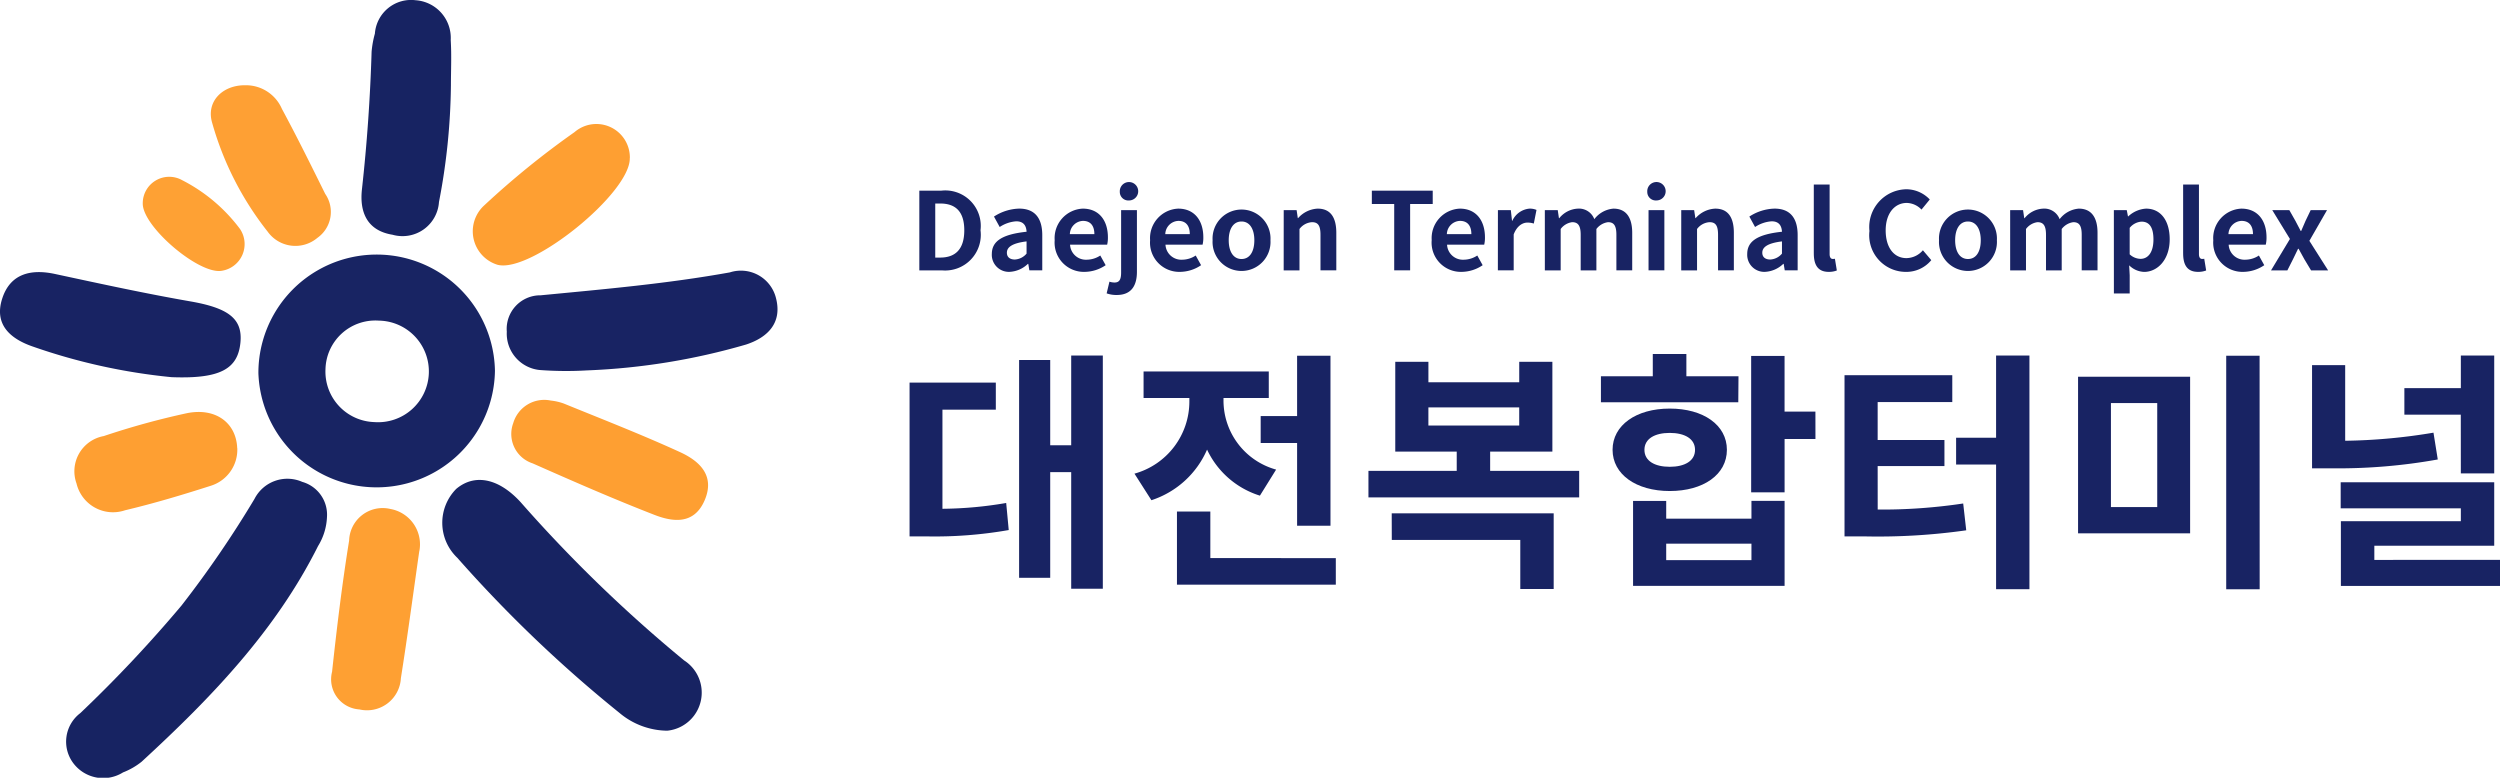 <svg xmlns="http://www.w3.org/2000/svg" xmlns:xlink="http://www.w3.org/1999/xlink" width="146.637" height="45.618" viewBox="0 0 146.637 45.618">
  <defs>
    <clipPath id="clip-path">
      <rect id="사각형_37" data-name="사각형 37" width="146.637" height="45.618" fill="none"/>
    </clipPath>
  </defs>
  <g id="그룹_16" data-name="그룹 16" transform="translate(0 0)">
    <g id="그룹_15" data-name="그룹 15" transform="translate(0 0)" clip-path="url(#clip-path)">
      <path id="패스_1" data-name="패스 1" d="M42.1,34.591a6.94,6.94,0,0,1-13.875.133A6.938,6.938,0,0,1,42.1,34.591m-6.86-2.95a2.926,2.926,0,0,0-3.08,2.854,2.963,2.963,0,0,0,2.853,3.1,2.98,2.98,0,1,0,.228-5.951" transform="translate(-13.069 -12.838)" fill="#182463"/>
      <path id="패스_2" data-name="패스 2" d="M22.515,54.544a3.51,3.51,0,0,1-.524,1.708c-2.5,4.993-6.3,8.927-10.35,12.651a4.129,4.129,0,0,1-1.09.626,2.192,2.192,0,0,1-2.924-.554,2.1,2.1,0,0,1,.416-2.922,77.44,77.44,0,0,0,5.942-6.316,62.212,62.212,0,0,0,4.278-6.25,2.164,2.164,0,0,1,2.8-1,2,2,0,0,1,1.452,2.059" transform="translate(-3.336 -24.223)" fill="#172362"/>
      <path id="패스_3" data-name="패스 3" d="M61.509,67.138a4.412,4.412,0,0,1-2.8-1.043,77.5,77.5,0,0,1-9.514-9.1,2.828,2.828,0,0,1-.059-4.043c1.075-.9,2.478-.635,3.775.782A82.665,82.665,0,0,0,62.5,63.016a2.244,2.244,0,0,1-.99,4.122" transform="translate(-22.373 -24.279)" fill="#172362"/>
      <path id="패스_4" data-name="패스 4" d="M60.075,35.455a20.876,20.876,0,0,1-2.781-.022,2.146,2.146,0,0,1-1.931-2.249,1.972,1.972,0,0,1,1.983-2.133c3.71-.357,7.421-.681,11.1-1.344a2.119,2.119,0,0,1,2.707,1.51c.381,1.471-.515,2.316-1.75,2.72a38.691,38.691,0,0,1-9.324,1.518" transform="translate(-25.637 -13.73)" fill="#182363"/>
      <path id="패스_5" data-name="패스 5" d="M10.053,35.887a34.925,34.925,0,0,1-8.142-1.8C.551,33.615-.358,32.76.136,31.259c.472-1.436,1.667-1.731,3.086-1.425,2.642.569,5.285,1.145,7.947,1.609,2.216.387,3.072,1.007,2.933,2.417C13.95,35.394,12.94,36,10.053,35.887" transform="translate(0 -13.765)" fill="#182363"/>
      <path id="패스_6" data-name="패스 6" d="M44.741,5.048a37.665,37.665,0,0,1-.7,6.8,2.142,2.142,0,0,1-2.72,1.922c-1.5-.242-1.942-1.33-1.8-2.65q.447-4.034.568-8.087a5.77,5.77,0,0,1,.193-1.061A2.13,2.13,0,0,1,42.675.014a2.214,2.214,0,0,1,2.055,2.331c.056.9.011,1.8.012,2.7" transform="translate(-18.293 0)" fill="#172362"/>
      <path id="패스_7" data-name="패스 7" d="M41.376,58.039c-.367,2.563-.691,5.01-1.078,7.446a1.99,1.99,0,0,1-2.436,1.833,1.77,1.77,0,0,1-1.6-2.21c.278-2.571.587-5.141,1-7.694A1.967,1.967,0,0,1,39.68,55.56a2.108,2.108,0,0,1,1.7,2.478" transform="translate(-16.784 -25.707)" fill="#fea033"/>
      <path id="패스_8" data-name="패스 8" d="M58.177,43.753a3.222,3.222,0,0,1,.756.173c2.283.93,4.583,1.825,6.823,2.851,1.147.525,2.08,1.385,1.43,2.855-.619,1.4-1.842,1.25-2.937.824-2.408-.935-4.778-1.974-7.141-3.02a1.814,1.814,0,0,1-1.137-2.357,1.894,1.894,0,0,1,2.206-1.326" transform="translate(-25.868 -20.258)" fill="#fe9f32"/>
      <path id="패스_9" data-name="패스 9" d="M60.859,15.558c.054,2.046-5.807,6.778-7.758,6.263a2.055,2.055,0,0,1-.783-3.481,49.774,49.774,0,0,1,5.3-4.3,1.963,1.963,0,0,1,3.245,1.522" transform="translate(-23.919 -6.29)" fill="#fe9f32"/>
      <path id="패스_10" data-name="패스 10" d="M17.682,47.127a2.214,2.214,0,0,1-1.555,2.208c-1.66.533-3.334,1.035-5.028,1.437A2.2,2.2,0,0,1,8.252,49.2a2.1,2.1,0,0,1,1.6-2.781,45.753,45.753,0,0,1,4.863-1.339c1.7-.349,2.906.568,2.962,2.046" transform="translate(-3.764 -20.842)" fill="#fe9f32"/>
      <path id="패스_11" data-name="패스 11" d="M25.042,9.311A2.3,2.3,0,0,1,27.2,10.7c.885,1.64,1.711,3.312,2.538,4.983a1.859,1.859,0,0,1-.459,2.58,2,2,0,0,1-2.914-.362,18.266,18.266,0,0,1-3.259-6.39c-.366-1.242.609-2.213,1.938-2.2" transform="translate(-10.663 -4.311)" fill="#fea034"/>
      <path id="패스_12" data-name="패스 12" d="M15.595,20.9a1.553,1.553,0,0,1,2.313-1.372A9.782,9.782,0,0,1,21.3,22.391a1.585,1.585,0,0,1-1.073,2.451c-1.327.232-4.637-2.583-4.632-3.94" transform="translate(-7.222 -8.959)" fill="#fea134"/>
      <path id="패스_13" data-name="패스 13" d="M101.29,47.827a23.1,23.1,0,0,0,3.739-.341l.149,1.588a25.084,25.084,0,0,1-4.867.371h-.95V40.424h5.06v1.588H101.29Zm9.407-8.991v13.68h-1.855v-6.84h-1.231v6.2h-1.825V39.1h1.825v5h1.231V38.836Z" transform="translate(-46.011 -17.984)" fill="#182363"/>
      <path id="패스_14" data-name="패스 14" d="M131.288,47.069a5.1,5.1,0,0,1-3.1-2.7,5.37,5.37,0,0,1-3.264,2.968l-.994-1.558a4.392,4.392,0,0,0,3.22-4.243v-.193h-2.686V39.784h7.344v1.558h-2.656v.178a4.205,4.205,0,0,0,3.086,4.021Zm4.452,3.665v1.558h-9.318V48h1.958v2.73ZM133.469,42.4V38.864h1.958v9.971h-1.958V43.983h-2.136V42.4Z" transform="translate(-57.388 -17.997)" fill="#182363"/>
      <path id="패스_15" data-name="패스 15" d="M161.852,45.922V47.48H149.492V45.922h5.178V44.794h-3.605V39.527h1.944v1.2h5.327v-1.2h1.944v5.267h-3.65v1.128Zm-10.995,2.492h9.5v4.437h-1.959V49.972h-7.537Zm2.151-5.149h5.327V42.2h-5.327Z" transform="translate(-69.226 -18.304)" fill="#182363"/>
      <path id="패스_16" data-name="패스 16" d="M182.945,41.5h-8.057V39.975h3.042V38.67H179.9v1.305h3.057Zm-4.021,5.208c-1.973,0-3.353-.979-3.353-2.418s1.38-2.418,3.353-2.418,3.353.964,3.353,2.418-1.379,2.418-3.353,2.418m4.793.579h1.944v4.985h-8.888V47.29h1.944v1.039h5Zm-4.793-2c.876,0,1.484-.341,1.484-.994s-.608-.994-1.484-.994-1.484.341-1.484.994.608.994,1.484.994m4.793,4.51h-5v.964h5Zm3.754-6.142h-1.81v3.131H183.7v-8h1.959v3.264h1.81Z" transform="translate(-80.986 -17.907)" fill="#182363"/>
      <path id="패스_17" data-name="패스 17" d="M203.446,47.872a32.1,32.1,0,0,0,5.015-.356l.178,1.573a36.774,36.774,0,0,1-6.024.356H201.5V39.993h6.321v1.573h-4.377v2.226h3.917V45.32h-3.917Zm8.9-9.036V52.545H210.39V45.231h-2.345V43.658h2.345V38.836Z" transform="translate(-93.31 -17.984)" fill="#182363"/>
      <path id="패스_18" data-name="패스 18" d="M233.583,49.279H227.01V40.095h6.573Zm-4.644-1.543h2.715v-6.1h-2.715Zm8.724,4.822H235.7V38.863h1.958Z" transform="translate(-105.122 -17.996)" fill="#182363"/>
      <path id="패스_19" data-name="패스 19" d="M259.947,44.934a32.972,32.972,0,0,1-6.217.519h-1.157V39.4h1.943v4.437a33.7,33.7,0,0,0,5.179-.475Zm3.65,5.89v1.529h-9.333v-3.8H261.3V47.8h-7.048V46.27h9.006v3.724h-7.032v.831Zm-2.3-8.516h-3.309V40.75H261.3V38.836h1.958v6.915H261.3Z" transform="translate(-116.96 -17.984)" fill="#182363"/>
      <path id="패스_20" data-name="패스 20" d="M100.43,20.829h1.28a2.081,2.081,0,0,1,2.309,2.322,2.093,2.093,0,0,1-2.258,2.353H100.43Zm1.224,3.924c.87,0,1.413-.467,1.413-1.6s-.543-1.571-1.413-1.571h-.29v3.173Z" transform="translate(-46.507 -9.645)" fill="#182363"/>
      <path id="패스_21" data-name="패스 21" d="M108.351,25.453c0-.757.612-1.154,2.038-1.306-.019-.347-.17-.612-.606-.612a2,2,0,0,0-.971.334l-.335-.612a2.827,2.827,0,0,1,1.476-.467c.9,0,1.356.536,1.356,1.558v2.063h-.757l-.063-.379h-.025a1.66,1.66,0,0,1-1.066.467,1,1,0,0,1-1.048-1.048m2.038-.025v-.713c-.864.107-1.154.347-1.154.663,0,.278.2.4.467.4a.96.96,0,0,0,.687-.347" transform="translate(-50.175 -10.554)" fill="#182363"/>
      <path id="패스_22" data-name="패스 22" d="M115.215,24.646a1.731,1.731,0,0,1,1.646-1.855c.972,0,1.476.713,1.476,1.685a1.737,1.737,0,0,1-.044.428h-2.176a.928.928,0,0,0,.978.883,1.455,1.455,0,0,0,.795-.246l.315.568a2.225,2.225,0,0,1-1.23.391,1.715,1.715,0,0,1-1.76-1.855m2.328-.359c0-.473-.214-.776-.669-.776a.8.8,0,0,0-.769.776Z" transform="translate(-53.353 -10.554)" fill="#182363"/>
      <path id="패스_23" data-name="패스 23" d="M120.892,26.473l.164-.687a.925.925,0,0,0,.3.05c.3,0,.385-.2.385-.6V21.59h.927v3.621c0,.757-.29,1.356-1.18,1.356a1.672,1.672,0,0,1-.593-.094m.769-5.961a.54.54,0,1,1,.536.511.5.5,0,0,1-.536-.511" transform="translate(-55.982 -9.265)" fill="#182363"/>
      <path id="패스_24" data-name="패스 24" d="M125.64,24.646a1.731,1.731,0,0,1,1.646-1.855c.972,0,1.476.713,1.476,1.685a1.737,1.737,0,0,1-.044.428h-2.176a.928.928,0,0,0,.978.883,1.455,1.455,0,0,0,.795-.246l.315.568a2.225,2.225,0,0,1-1.23.391,1.715,1.715,0,0,1-1.76-1.855m2.328-.359c0-.473-.214-.776-.669-.776a.8.8,0,0,0-.769.776Z" transform="translate(-58.181 -10.554)" fill="#182363"/>
      <path id="패스_25" data-name="패스 25" d="M132.467,24.646a1.7,1.7,0,1,1,3.394,0,1.7,1.7,0,1,1-3.394,0m2.448,0c0-.662-.272-1.1-.751-1.1s-.751.435-.751,1.1.272,1.1.751,1.1.751-.428.751-1.1" transform="translate(-61.342 -10.554)" fill="#182363"/>
      <path id="패스_26" data-name="패스 26" d="M140.236,22.88h.757l.069.467h.019a1.63,1.63,0,0,1,1.148-.556c.763,0,1.092.53,1.092,1.42v2.2h-.928V24.324c0-.549-.151-.738-.5-.738a.992.992,0,0,0-.732.4v2.429h-.927Z" transform="translate(-64.94 -10.554)" fill="#182363"/>
      <path id="패스_27" data-name="패스 27" d="M151.174,21.611h-1.312v-.782h3.571v.782h-1.325V25.5h-.934Z" transform="translate(-69.397 -9.645)" fill="#182363"/>
      <path id="패스_28" data-name="패스 28" d="M156.4,24.646a1.731,1.731,0,0,1,1.647-1.855c.971,0,1.476.713,1.476,1.685a1.737,1.737,0,0,1-.044.428H157.3a.928.928,0,0,0,.978.883,1.455,1.455,0,0,0,.795-.246l.315.568a2.225,2.225,0,0,1-1.23.391,1.716,1.716,0,0,1-1.76-1.855m2.328-.359c0-.473-.214-.776-.668-.776a.8.8,0,0,0-.77.776Z" transform="translate(-72.423 -10.554)" fill="#182363"/>
      <path id="패스_29" data-name="패스 29" d="M163.636,22.88h.757l.07.624h.019a1.225,1.225,0,0,1,1-.713.992.992,0,0,1,.417.076l-.158.8a1.176,1.176,0,0,0-.373-.057c-.277,0-.612.183-.807.694v2.107h-.928Z" transform="translate(-75.776 -10.554)" fill="#182363"/>
      <path id="패스_30" data-name="패스 30" d="M168.76,22.88h.757l.07.473h.019a1.489,1.489,0,0,1,1.085-.562.961.961,0,0,1,.971.619,1.568,1.568,0,0,1,1.123-.619c.751,0,1.1.53,1.1,1.42v2.2h-.928V24.324c0-.549-.157-.738-.492-.738a1.031,1.031,0,0,0-.681.4v2.429h-.921V24.324c0-.549-.164-.738-.5-.738a1,1,0,0,0-.674.4v2.429h-.928Z" transform="translate(-78.148 -10.554)" fill="#182363"/>
      <path id="패스_31" data-name="패스 31" d="M179.95,20.511a.54.54,0,1,1,.543.511.5.5,0,0,1-.543-.511m.075,1.079h.928v3.533h-.928Z" transform="translate(-83.33 -9.265)" fill="#182363"/>
      <path id="패스_32" data-name="패스 32" d="M183.663,22.88h.757l.07.467h.019a1.627,1.627,0,0,1,1.148-.556c.763,0,1.092.53,1.092,1.42v2.2h-.927V24.324c0-.549-.152-.738-.5-.738a.991.991,0,0,0-.732.4v2.429h-.928Z" transform="translate(-85.05 -10.554)" fill="#182363"/>
      <path id="패스_33" data-name="패스 33" d="M190.869,25.453c0-.757.612-1.154,2.038-1.306-.019-.347-.17-.612-.606-.612a2,2,0,0,0-.972.334l-.335-.612a2.828,2.828,0,0,1,1.477-.467c.9,0,1.356.536,1.356,1.558v2.063h-.757l-.063-.379h-.025a1.661,1.661,0,0,1-1.066.467,1,1,0,0,1-1.047-1.048m2.038-.025v-.713c-.864.107-1.154.347-1.154.663,0,.278.2.4.467.4a.96.96,0,0,0,.688-.347" transform="translate(-88.386 -10.554)" fill="#182363"/>
      <path id="패스_34" data-name="패스 34" d="M198.142,24.2V20.16h.928v4.082c0,.214.094.283.183.283a.538.538,0,0,0,.127-.012l.113.687a1.241,1.241,0,0,1-.479.082c-.643,0-.871-.423-.871-1.079" transform="translate(-91.754 -9.336)" fill="#182363"/>
      <path id="패스_35" data-name="패스 35" d="M204.22,23.117a2.216,2.216,0,0,1,2.17-2.441,1.905,1.905,0,0,1,1.369.6l-.485.593a1.23,1.23,0,0,0-.864-.391c-.707,0-1.237.606-1.237,1.609s.48,1.628,1.218,1.628a1.289,1.289,0,0,0,.965-.461l.492.58a1.891,1.891,0,0,1-1.489.688,2.15,2.15,0,0,1-2.138-2.4" transform="translate(-94.569 -9.575)" fill="#182363"/>
      <path id="패스_36" data-name="패스 36" d="M211.823,24.646a1.7,1.7,0,1,1,3.394,0,1.7,1.7,0,1,1-3.394,0m2.448,0c0-.662-.272-1.1-.751-1.1s-.751.435-.751,1.1.271,1.1.751,1.1.751-.428.751-1.1" transform="translate(-98.09 -10.554)" fill="#182363"/>
      <path id="패스_37" data-name="패스 37" d="M219.592,22.88h.757l.07.473h.019a1.489,1.489,0,0,1,1.085-.562.961.961,0,0,1,.971.619,1.568,1.568,0,0,1,1.123-.619c.751,0,1.1.53,1.1,1.42v2.2h-.928V24.324c0-.549-.157-.738-.492-.738a1.031,1.031,0,0,0-.681.4v2.429h-.921V24.324c0-.549-.164-.738-.5-.738a1,1,0,0,0-.674.4v2.429h-.928Z" transform="translate(-101.687 -10.554)" fill="#182363"/>
      <path id="패스_38" data-name="패스 38" d="M230.922,22.879h.757l.07.366h.019a1.676,1.676,0,0,1,1.041-.454c.871,0,1.388.713,1.388,1.8,0,1.211-.725,1.911-1.5,1.911a1.313,1.313,0,0,1-.877-.385l.031.58v1.072h-.927Zm2.322,1.722c0-.675-.214-1.047-.7-1.047a.974.974,0,0,0-.694.366v1.552a.962.962,0,0,0,.637.265c.429,0,.757-.366.757-1.136" transform="translate(-106.934 -10.554)" fill="#182363"/>
      <path id="패스_39" data-name="패스 39" d="M238.49,24.2V20.16h.928v4.082c0,.214.094.283.183.283a.538.538,0,0,0,.127-.012l.113.687a1.241,1.241,0,0,1-.479.082c-.643,0-.871-.423-.871-1.079" transform="translate(-110.439 -9.336)" fill="#182363"/>
      <path id="패스_40" data-name="패스 40" d="M241.781,24.646a1.731,1.731,0,0,1,1.647-1.855c.971,0,1.476.713,1.476,1.685a1.738,1.738,0,0,1-.044.428h-2.176a.928.928,0,0,0,.978.883,1.455,1.455,0,0,0,.795-.246l.315.568a2.225,2.225,0,0,1-1.23.391,1.715,1.715,0,0,1-1.76-1.855m2.328-.359c0-.473-.214-.776-.668-.776a.8.8,0,0,0-.77.776Z" transform="translate(-111.962 -10.554)" fill="#182363"/>
      <path id="패스_41" data-name="패스 41" d="M249.2,24.647l-1.035-1.691h1l.354.624c.1.2.208.4.315.6h.025c.083-.2.177-.4.259-.6l.3-.624h.958l-1.035,1.8,1.1,1.735h-1l-.391-.65c-.113-.2-.227-.417-.34-.619h-.032c-.1.2-.2.41-.3.619l-.329.65h-.958Z" transform="translate(-114.885 -10.63)" fill="#182363"/>
    </g>
  </g>
</svg>
